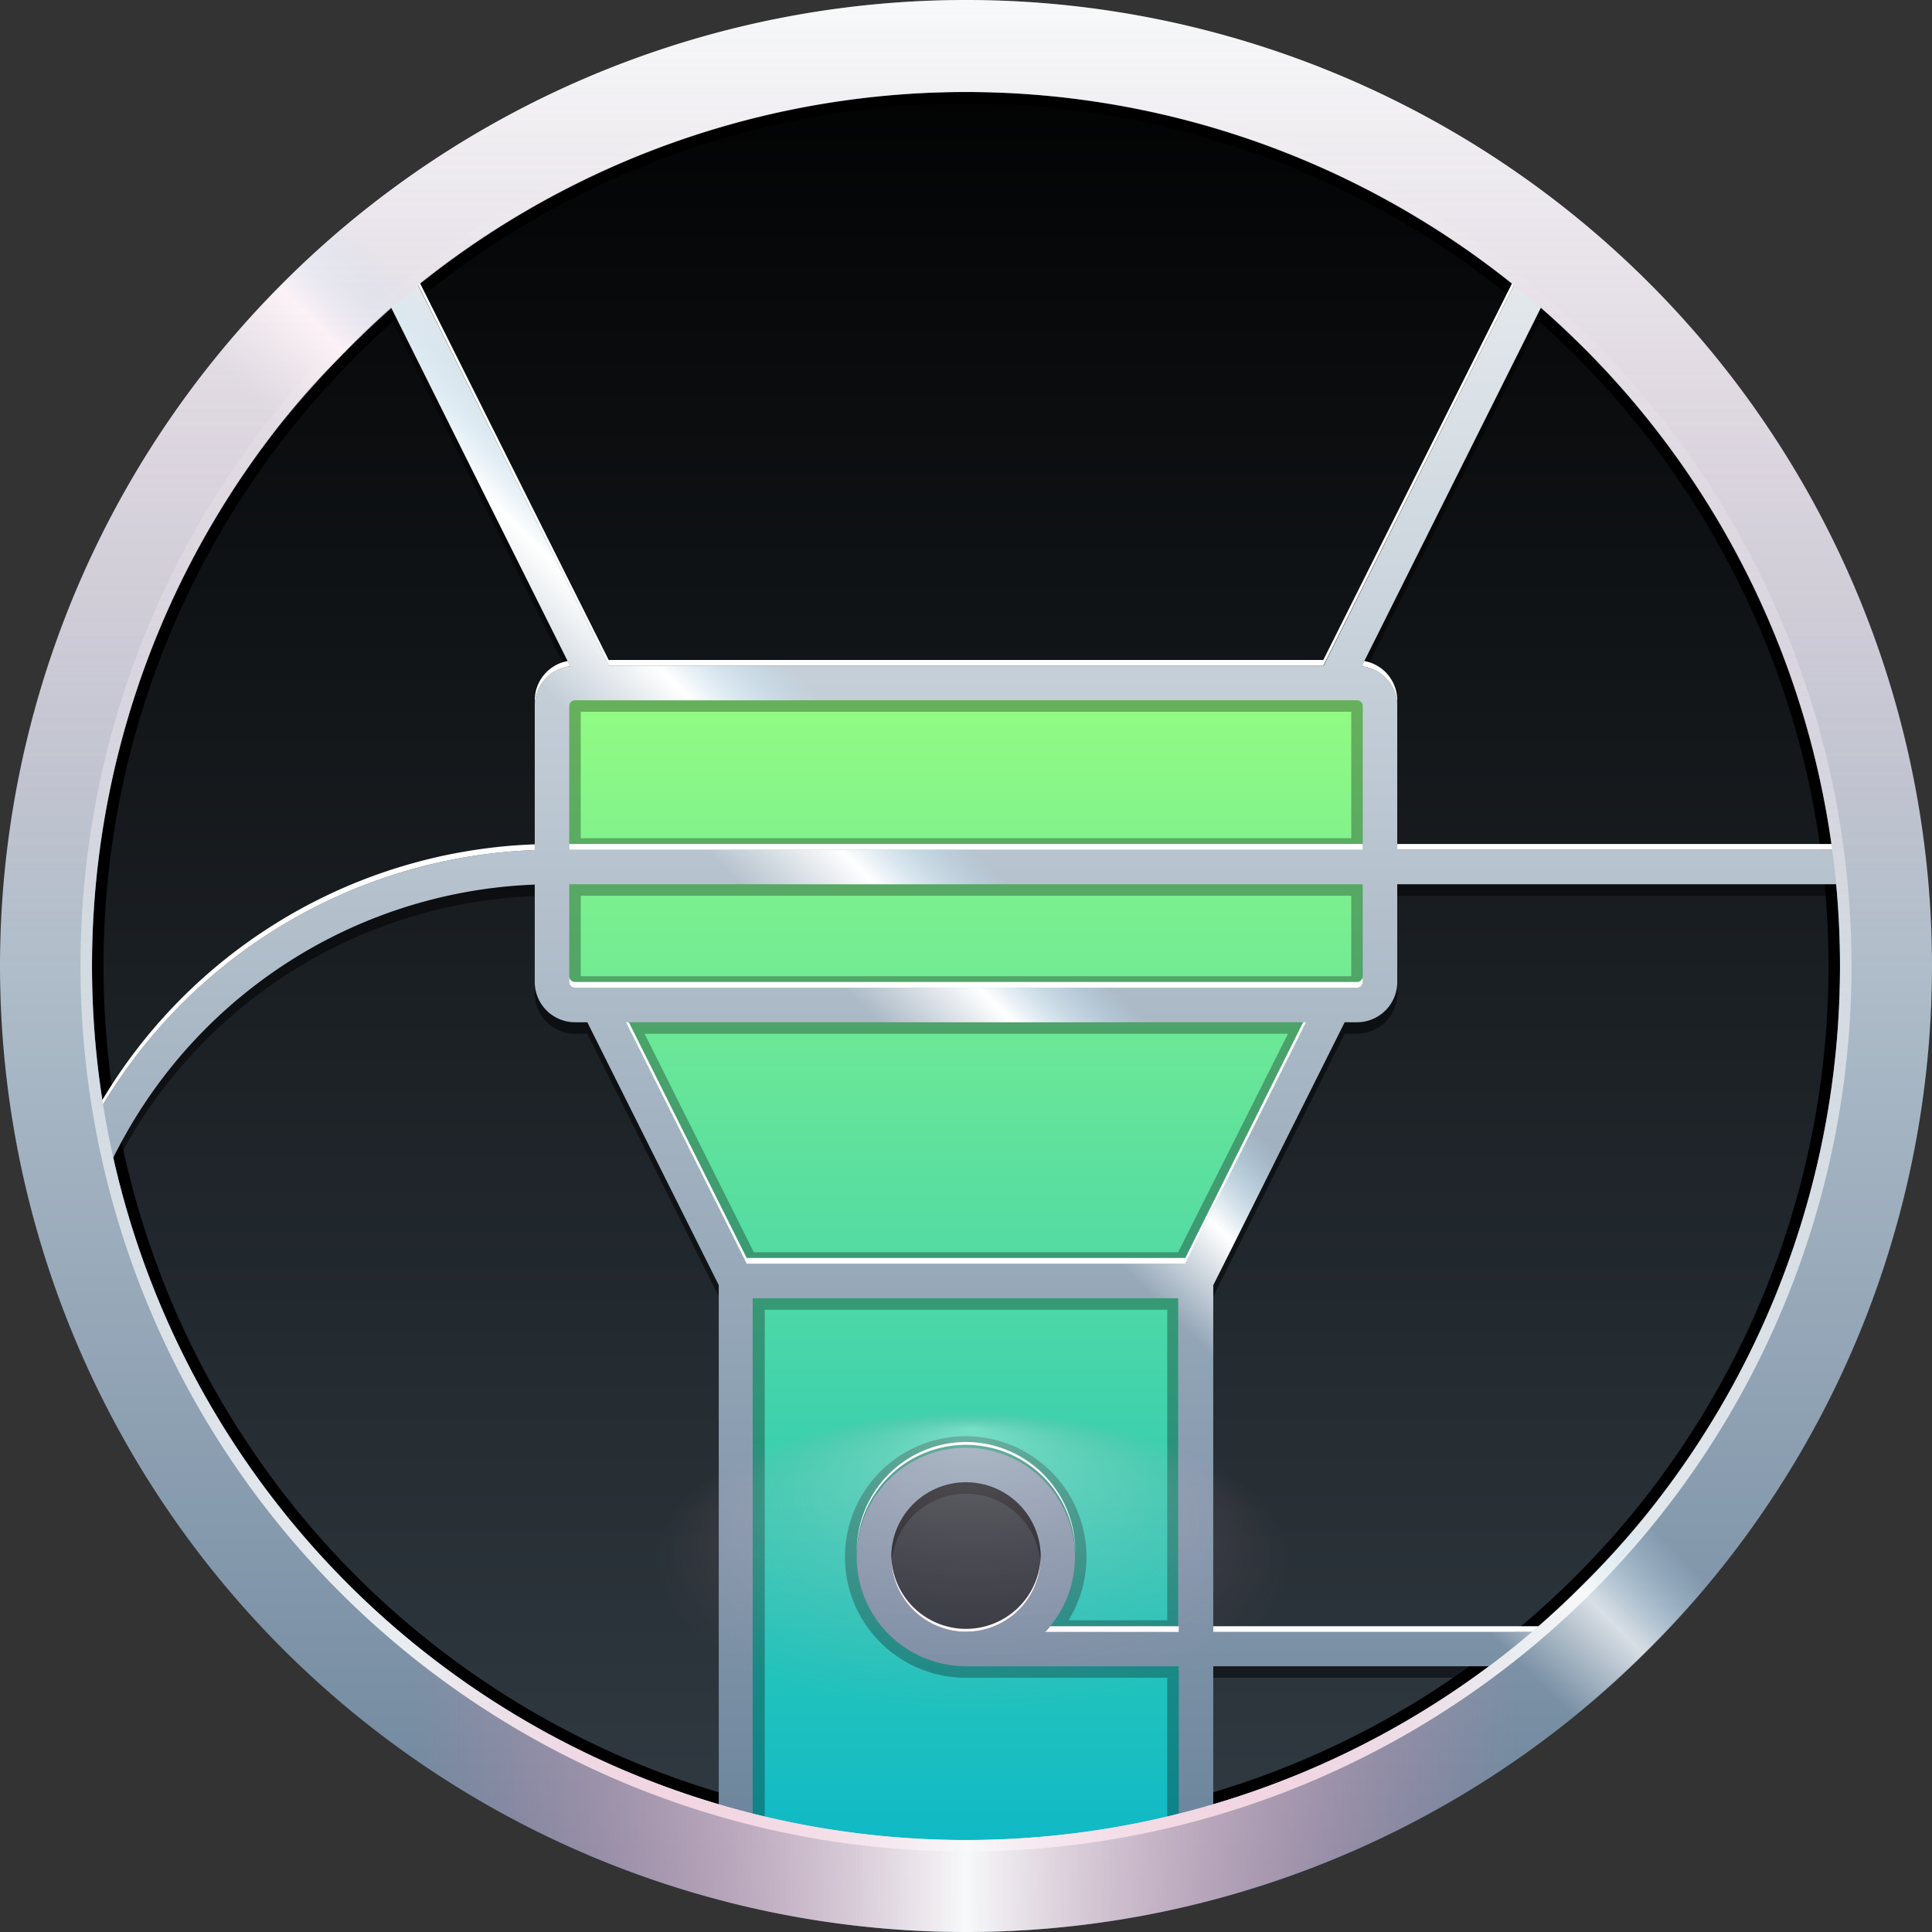 <svg xmlns="http://www.w3.org/2000/svg" xmlns:xlink="http://www.w3.org/1999/xlink" viewBox="0 0 168 168"><rect x="0" y="0" width="168" height="168" fill="#333333" stroke="none"/><defs><style>.cls-1{fill:none;}.cls-2{fill:url(#linear-gradient);}.cls-3{opacity:0.5;}.cls-15,.cls-17,.cls-3,.cls-5{isolation:isolate;}.cls-4{fill:url(#linear-gradient-2);}.cls-13,.cls-5{opacity:0.3;}.cls-6{fill:url(#linear-gradient-3);}.cls-7{fill:#fff;}.cls-8{clip-path:url(#clip-path);}.cls-9{fill:url(#linear-gradient-4);}.cls-10{fill:url(#linear-gradient-5);}.cls-11{fill:url(#linear-gradient-6);}.cls-12{fill:url(#linear-gradient-7);}.cls-14{fill:url(#radial-gradient);}.cls-15{opacity:0.7;fill:url(#linear-gradient-8);}.cls-16{fill:url(#linear-gradient-9);}.cls-17{opacity:0.4;fill:url(#linear-gradient-10);}</style><linearGradient id="linear-gradient" x1="-480" y1="2033.45" x2="-480" y2="2201.45" gradientTransform="matrix(1, 0, 0, -1, 564, 2201.45)" gradientUnits="userSpaceOnUse"><stop offset="0" stop-color="#333d45"/><stop offset="1"/></linearGradient><linearGradient id="linear-gradient-2" x1="-480" y1="2038.06" x2="-480" y2="2142.06" gradientTransform="matrix(1, 0, 0, -1, 564, 2201.45)" gradientUnits="userSpaceOnUse"><stop offset="0" stop-color="#0bb7c8"/><stop offset="1" stop-color="#94fc82"/></linearGradient><linearGradient id="linear-gradient-3" x1="-480" y1="2036.56" x2="-480" y2="2199.57" gradientTransform="matrix(1, 0, 0, -1, 564, 2201.45)" gradientUnits="userSpaceOnUse"><stop offset="0" stop-color="#688199"/><stop offset="1" stop-color="#f7f9fa"/></linearGradient><clipPath id="clip-path"><path class="cls-1" d="M165.5,83.39c0-2.69-.14-5.36-.4-8h0v0a81.5,81.5,0,1,0-159.87,29,1.69,1.69,0,0,0,.14.5,81.81,81.81,0,0,0,58.19,57.5l.07,0c1.26.32,2.54.61,3.82.87l.27.06c1.26.25,2.53.48,3.81.68l.27,0q1.76.26,3.51.45l.56.06c1.2.12,2.41.21,3.62.27l.76,0q1.88.09,3.75.09t3.75-.09l.76,0c1.21-.06,2.42-.15,3.62-.27l.56-.06q1.75-.19,3.51-.45l.27,0c1.28-.2,2.55-.43,3.81-.68l.27-.06c1.28-.26,2.56-.55,3.82-.87l.07,0A81.65,81.65,0,0,0,165.5,83.39Zm-3.6-9.5H121.5V61.39a3.48,3.48,0,0,0-3.09-3.45l16.92-33.86A78.38,78.38,0,0,1,161.9,73.89Zm-45.9,12H50a.5.5,0,0,1-.5-.5v-8.5h69v8.5a.5.5,0,0,1-.5.5Zm-38.5,49.5a6.5,6.5,0,1,1,6.5,6.5A6.5,6.5,0,0,1,77.5,135.39Zm6.5-9.5a9.5,9.5,0,0,0,0,19h18.5v14.79c-2.07.5-4.16.94-6.29,1.27l-.4.06c-1.06.17-2.14.3-3.22.41l-1.12.12c-1,.09-2,.17-3,.22l-1.34.06c-.76,0-1.51.05-2.27.06H83.09c-.76,0-1.51,0-2.27-.06-.45,0-.89,0-1.34-.06-1-.05-2-.13-3-.22l-1.12-.12c-1.08-.11-2.16-.24-3.22-.41l-.4-.06c-2.13-.33-4.22-.77-6.29-1.27V112.89h37v29H90.89a9.49,9.49,0,0,0-6.89-16Zm21.5,19h27.22a78.26,78.26,0,0,1-27.22,14Zm-2.43-35H64.93l-10.5-21h59.14ZM50,60.89h68a.5.5,0,0,1,.5.5v12.5h-69V61.39A.5.5,0,0,1,50,60.89Zm83-38.78-17.9,35.78H52.93L35,22.11A78.27,78.27,0,0,1,133,22.11Zm-100.3,2L49.59,57.94a3.48,3.48,0,0,0-3.09,3.45V73.92A45.73,45.73,0,0,0,7.14,99.38,78.4,78.4,0,0,1,32.67,24.08ZM8.31,104.18A42.69,42.69,0,0,1,46.5,76.92v8.47a3.5,3.5,0,0,0,3.5,3.5h1.07L62.5,111.75v47.13A78.82,78.82,0,0,1,8.31,104.18Zm127.94,37.73H105.5V111.75l11.43-22.86H118a3.5,3.5,0,0,0,3.5-3.5v-8.5h40.71c.18,2.15.29,4.31.29,6.5a78.3,78.3,0,0,1-26.25,58.52Z"/></clipPath><linearGradient id="linear-gradient-4" x1="-492.11" y1="2105.34" x2="-468.69" y2="2128.76" gradientTransform="matrix(1, 0, 0, -1, 564, 2201.45)" gradientUnits="userSpaceOnUse"><stop offset="0.25" stop-color="#f7f9fa" stop-opacity="0"/><stop offset="0.5" stop-color="#fff"/><stop offset="0.75" stop-color="#bee6fa" stop-opacity="0"/></linearGradient><linearGradient id="linear-gradient-5" x1="-480" y1="2033.45" x2="-480" y2="2201.45" xlink:href="#linear-gradient-3"/><linearGradient id="linear-gradient-6" x1="-480" y1="2040.45" x2="-480" y2="2194.45" gradientTransform="matrix(1, 0, 0, -1, 564, 2201.45)" gradientUnits="userSpaceOnUse"><stop offset="0" stop-color="#f7f9fa"/><stop offset="1" stop-color="#f7f9fa" stop-opacity="0"/></linearGradient><linearGradient id="linear-gradient-7" x1="-528" y1="2046.02" x2="-432" y2="2046.02" gradientTransform="matrix(1, 0, 0, -1, 564, 2201.45)" gradientUnits="userSpaceOnUse"><stop offset="0" stop-color="#e8749f" stop-opacity="0"/><stop offset="0.5" stop-color="#f7f9fa"/><stop offset="1" stop-color="#e8749f" stop-opacity="0"/></linearGradient><radialGradient id="radial-gradient" cx="-3695.64" cy="246.21" fy="264.265" r="20.27" gradientTransform="matrix(2, 0, 0, -0.94, 7475.82, 372.63)" gradientUnits="userSpaceOnUse"><stop offset="0" stop-color="#fff"/><stop offset="0.68" stop-color="#e78bad" stop-opacity="0"/></radialGradient><linearGradient id="linear-gradient-8" x1="-436.26" y1="2049.49" x2="-412.84" y2="2072.92" xlink:href="#linear-gradient-4"/><linearGradient id="linear-gradient-9" x1="-547.96" y1="2161.19" x2="-524.53" y2="2184.61" xlink:href="#linear-gradient-4"/><linearGradient id="linear-gradient-10" x1="-480" y1="2117.45" x2="-480" y2="2201.45" gradientTransform="matrix(1, 0, 0, -1, 564, 2201.45)" gradientUnits="userSpaceOnUse"><stop offset="0" stop-color="#e8749f" stop-opacity="0"/><stop offset="1" stop-color="#f7f9fa"/></linearGradient></defs><g id="Layer_2" data-name="Layer 2"><g id="Layer_1-2" data-name="Layer 1"><g id="Layer_2-2" data-name="Layer 2"><g id="Layer_1-2-2" data-name="Layer 1-2"><path id="base_bkgd" data-name="base bkgd" class="cls-2" d="M84,168a84,84,0,1,1,84-84A84,84,0,0,1,84,168Z"/><g id="border_shadow" data-name="border shadow"><path d="M84,9A75,75,0,1,1,9,84,75,75,0,0,1,84,9m0-1a76,76,0,1,0,76,76A76,76,0,0,0,84,8Z"/></g><path class="cls-3" d="M165.5,84.39c0-2.69-.14-5.36-.4-8h0v0a81.5,81.5,0,1,0-159.87,29,1.69,1.69,0,0,0,.14.5,81.81,81.81,0,0,0,58.19,57.5l.07,0c1.26.32,2.54.61,3.82.87l.27.06c1.26.25,2.53.48,3.81.68l.27,0q1.76.26,3.51.45l.56.06c1.2.12,2.41.21,3.62.27l.76,0q1.88.09,3.75.09t3.75-.09l.76,0c1.21-.06,2.42-.15,3.62-.27l.56-.06q1.75-.19,3.51-.45l.27,0c1.28-.2,2.55-.43,3.81-.68l.27-.06c1.28-.26,2.56-.55,3.82-.87l.07,0A81.65,81.65,0,0,0,165.5,84.39Zm-3.6-9.5H121.5V62.39a3.48,3.48,0,0,0-3.09-3.45l16.92-33.86A78.38,78.38,0,0,1,161.9,74.89Zm-45.9,12H50a.5.5,0,0,1-.5-.5v-8.5h69v8.5a.5.5,0,0,1-.5.5Zm-38.5,49.5a6.5,6.5,0,1,1,6.5,6.5A6.5,6.5,0,0,1,77.5,136.39Zm6.5-9.5a9.5,9.5,0,0,0,0,19h18.5v14.79c-2.07.5-4.16.94-6.29,1.27l-.4.06c-1.06.17-2.14.3-3.22.41l-1.12.12c-1,.09-2,.17-3,.22l-1.34.06c-.76,0-1.51.05-2.27.06H83.09c-.76,0-1.51,0-2.27-.06-.45,0-.89,0-1.34-.06-1-.05-2-.13-3-.22l-1.12-.12c-1.08-.11-2.16-.24-3.22-.41l-.4-.06c-2.13-.33-4.22-.77-6.29-1.27V113.89h37v29H90.89a9.49,9.49,0,0,0-6.89-16Zm21.5,19h27.22a78.26,78.26,0,0,1-27.22,14Zm-2.43-35H64.93l-10.5-21h59.14ZM50,61.89h68a.5.5,0,0,1,.5.5v12.5h-69V62.39A.5.5,0,0,1,50,61.89Zm83-38.78-17.9,35.78H52.93L35,23.11A78.27,78.27,0,0,1,133,23.11Zm-100.3,2L49.59,58.94a3.48,3.48,0,0,0-3.09,3.45V74.92A45.73,45.73,0,0,0,7.14,100.38,78.4,78.4,0,0,1,32.67,25.08ZM8.31,105.18A42.69,42.69,0,0,1,46.5,77.92v8.47a3.5,3.5,0,0,0,3.5,3.5h1.07L62.5,112.75v47.13A78.82,78.82,0,0,1,8.31,105.18Zm127.94,37.73H105.5V112.75l11.43-22.86H118a3.5,3.5,0,0,0,3.5-3.5v-8.5h40.71c.18,2.15.29,4.31.29,6.5a78.3,78.3,0,0,1-26.25,58.52Z"/><path class="cls-4" d="M118,59.39H50a2,2,0,0,0-2,2v24a2,2,0,0,0,2,2h2l12,24v49.48a80.63,80.63,0,0,0,40,0V111.39l12-24h2a2,2,0,0,0,2-2v-24a2,2,0,0,0-2-2Zm-34,84a8,8,0,1,1,8-8A8,8,0,0,1,84,143.39Z"/><path class="cls-5" d="M118,87.39a2,2,0,0,0,2-2v-24a2,2,0,0,0-2-2H50a2,2,0,0,0-2,2v24a2,2,0,0,0,2,2h2l12,24v49.48a80.63,80.63,0,0,0,40,0V111.39l12-24ZM50.5,61.89h67v11h-67Zm0,23v-7h67v7Zm51,56H92.92a10.5,10.5,0,1,0-8.92,5h17.5v13c-1.89.44-3.67.79-5.44,1.07l-.4.07c-.93.14-1.94.27-3.18.4l-1.1.11c-1,.1-1.94.17-2.92.23l-1.32.06-2.25.05H83.11l-2.25-.05-1.32-.06c-1-.06-2-.13-2.92-.23l-1.11-.11c-1.23-.13-2.24-.26-3.18-.41l-.39-.06c-1.77-.28-3.55-.63-5.44-1.07v-45h35ZM92,135.39a8,8,0,1,1-8-8A8,8,0,0,1,92,135.39Zm10.45-26.5H65.55l-9.5-19H112Z"/><path class="cls-6" d="M165.5,83.39c0-2.69-.14-5.36-.4-8h0v0a81.5,81.5,0,1,0-159.87,29,1.69,1.69,0,0,0,.14.5,81.81,81.81,0,0,0,58.19,57.5l.07,0c1.26.32,2.54.61,3.82.87l.27.06c1.26.25,2.53.48,3.81.68l.27,0q1.76.26,3.51.45l.56.06c1.2.12,2.41.21,3.62.27l.76,0q1.88.09,3.75.09t3.75-.09l.76,0c1.21-.06,2.42-.15,3.62-.27l.56-.06q1.75-.19,3.51-.45l.27,0c1.28-.2,2.55-.43,3.81-.68l.27-.06c1.28-.26,2.56-.55,3.82-.87l.07,0A81.65,81.65,0,0,0,165.5,83.39Zm-3.6-9.5H121.5V61.39a3.48,3.48,0,0,0-3.09-3.45l16.92-33.86A78.38,78.38,0,0,1,161.9,73.89Zm-45.9,12H50a.5.5,0,0,1-.5-.5v-8.5h69v8.5a.5.5,0,0,1-.5.5Zm-38.5,49.5a6.5,6.5,0,1,1,6.5,6.5A6.5,6.5,0,0,1,77.5,135.39Zm6.5-9.5a9.5,9.5,0,0,0,0,19h18.5v14.79c-2.07.5-4.16.94-6.29,1.27l-.4.06c-1.06.17-2.14.3-3.22.41l-1.12.12c-1,.09-2,.17-3,.22l-1.34.06c-.76,0-1.51.05-2.27.06H83.09c-.76,0-1.51,0-2.27-.06-.45,0-.89,0-1.34-.06-1-.05-2-.13-3-.22l-1.12-.12c-1.08-.11-2.16-.24-3.22-.41l-.4-.06c-2.13-.33-4.22-.77-6.29-1.27V112.89h37v29H90.89a9.49,9.49,0,0,0-6.89-16Zm21.5,19h27.22a78.26,78.26,0,0,1-27.22,14Zm-2.43-35H64.93l-10.5-21h59.14ZM50,60.89h68a.5.5,0,0,1,.5.5v12.5h-69V61.39A.5.5,0,0,1,50,60.89Zm83-38.78-17.9,35.78H52.93L35,22.11A78.27,78.27,0,0,1,133,22.11Zm-100.3,2L49.59,57.94a3.48,3.48,0,0,0-3.09,3.45V73.92A45.73,45.73,0,0,0,7.14,99.38,78.4,78.4,0,0,1,32.67,24.08ZM8.31,104.18A42.69,42.69,0,0,1,46.5,76.92v8.47a3.5,3.5,0,0,0,3.5,3.5h1.07L62.5,111.75v47.13A78.82,78.82,0,0,1,8.31,104.18Zm127.94,37.73H105.5V111.75l11.43-22.86H118a3.5,3.5,0,0,0,3.5-3.5v-8.5h40.71c.18,2.15.29,4.31.29,6.5a78.3,78.3,0,0,1-26.25,58.52Z"/><path class="cls-7" d="M84,125.39a9.52,9.52,0,0,0-9.5,9.5c0,.09,0,.17,0,.25a9.49,9.49,0,0,1,19,0c0-.09,0-.17,0-.26A9.52,9.52,0,0,0,84,125.39Z"/><polygon class="cls-7" points="113.57 88.89 113.32 88.89 103.07 109.39 64.93 109.39 54.68 88.89 54.43 88.89 64.93 109.89 103.07 109.89 113.57 88.89"/><path class="cls-7" d="M71.79,160.94l.4.06c1.06.17,2.14.3,3.22.41l1.12.12c1,.09,2,.17,3,.22l1.34.06c.76,0,1.51.05,2.27.06h1.82c.76,0,1.51,0,2.27-.06.45,0,.89,0,1.34-.06,1-.05,2-.13,3-.22l1.12-.12c1.08-.11,2.16-.24,3.22-.41l.4-.06c2.13-.33,4.22-.77,6.29-1.27v-.5c-2.07.5-4.16.94-6.29,1.27l-.4.06c-1.06.17-2.14.3-3.22.41l-1.12.12c-1,.09-2,.17-3,.22-.45,0-.89.05-1.34.06-.76,0-1.51.05-2.27.06H83.09c-.76,0-1.51,0-2.27-.06l-1.34-.06c-1-.05-2-.13-3-.22l-1.12-.12c-1.08-.11-2.16-.24-3.22-.41l-.4-.06c-2.13-.33-4.22-.77-6.29-1.27v.5C67.57,160.17,69.66,160.61,71.79,160.94Z"/><path class="cls-7" d="M102.5,141.41H91.33c-.14.17-.28.34-.44.5H102.5Z"/><path class="cls-7" d="M84,141.89a6.5,6.5,0,0,0,6.5-6.5c0-.08,0-.16,0-.25a6.49,6.49,0,0,1-13,0c0,.09,0,.17,0,.25A6.5,6.5,0,0,0,84,141.89Z"/><path class="cls-7" d="M105.5,158.88a78.26,78.26,0,0,0,27.22-14h-.66a78.28,78.28,0,0,1-26.56,13.5Z"/><path class="cls-7" d="M84,1.89a81.61,81.61,0,0,1,81.1,73.46v0h0c.25,2.56.38,5.14.39,7.76,0-.09,0-.18,0-.27,0-2.69-.14-5.36-.4-8h0v0a81.5,81.5,0,0,0-162.6,8c0,.11,0,.21,0,.31A81.59,81.59,0,0,1,84,1.89Z"/><path class="cls-7" d="M136.25,141.41H105.5v.5h30.75A78.3,78.3,0,0,0,162.5,83.39v-.18A78.32,78.32,0,0,1,136.25,141.41Z"/><rect class="cls-7" x="49.5" y="73.39" width="69" height="0.5"/><path class="cls-7" d="M52.93,57.89h62.14L133,22.11l-.18-.14L115.07,57.39H52.93L35.21,22l-.18.14Z"/><path class="cls-7" d="M49.59,57.94l-.22-.46a3.48,3.48,0,0,0-2.87,3.41v.5A3.48,3.48,0,0,1,49.59,57.94Z"/><path class="cls-7" d="M7.14,99.38A45.73,45.73,0,0,1,46.5,73.92v-.5A45.73,45.73,0,0,0,7.14,98.88,77.77,77.77,0,0,1,5.51,83.07c0,.11,0,.22,0,.32A78.82,78.82,0,0,0,7.14,99.38Z"/><path class="cls-7" d="M62.5,158.88v-.5A78.81,78.81,0,0,1,8.4,104l-.09.21A78.82,78.82,0,0,0,62.5,158.88Z"/><path class="cls-7" d="M121.5,73.89h40.4c0-.16-.05-.33-.07-.5H121.5Z"/><path class="cls-7" d="M121.5,61.39v-.5a3.48,3.48,0,0,0-2.87-3.41l-.22.46A3.48,3.48,0,0,1,121.5,61.39Z"/><path class="cls-7" d="M118,85.89a.5.5,0,0,0,.5-.5v-.5a.5.5,0,0,1-.5.5H50a.5.5,0,0,1-.5-.5v.5a.5.5,0,0,0,.5.5Z"/><g class="cls-8"><path id="FOR_LINE_WORK_CIRCLE" data-name="FOR LINE WORK CIRCLE" class="cls-9" d="M34.62,12A87.61,87.61,0,0,0,12,36.22L131.78,156A87.61,87.61,0,0,0,156,133.38Z"/></g><path id="border" class="cls-10" d="M84,168a84,84,0,1,1,84-84A84,84,0,0,1,84,168ZM84,8a76,76,0,1,0,76,76A76,76,0,0,0,84,8Z"/><g id="border_highlight" data-name="border highlight"><path class="cls-11" d="M84,8A76,76,0,1,1,8,84,76,76,0,0,1,84,8m0-1a77,77,0,1,0,77,77A77,77,0,0,0,84,7Z"/></g><path id="outer_pink" data-name="outer pink" class="cls-12" d="M132,152.88v-10a75.82,75.82,0,0,1-96,0v10A83.75,83.75,0,0,0,132,152.88Z"/><g id="elipse" class="cls-13"><ellipse class="cls-14" cx="84.53" cy="141.81" rx="40.53" ry="19"/></g><path id="right_glare" data-name="right glare" class="cls-15" d="M153.6,131l-5.78-5.79a76.54,76.54,0,0,1-23.6,23.25l5.79,5.79A84.63,84.63,0,0,0,153.6,131Z"/><path id="left_glare" data-name="left glare" class="cls-16" d="M13.77,38l5.79,5.79a76.54,76.54,0,0,1,23.25-23.6L37,14.4A84.63,84.63,0,0,0,13.77,38Z"/><path id="top_halo" data-name="top halo" class="cls-17" d="M84,8a76.09,76.09,0,0,1,76,76h8A84,84,0,0,0,0,84H8A76.09,76.09,0,0,1,84,8Z"/></g></g></g></g></svg>